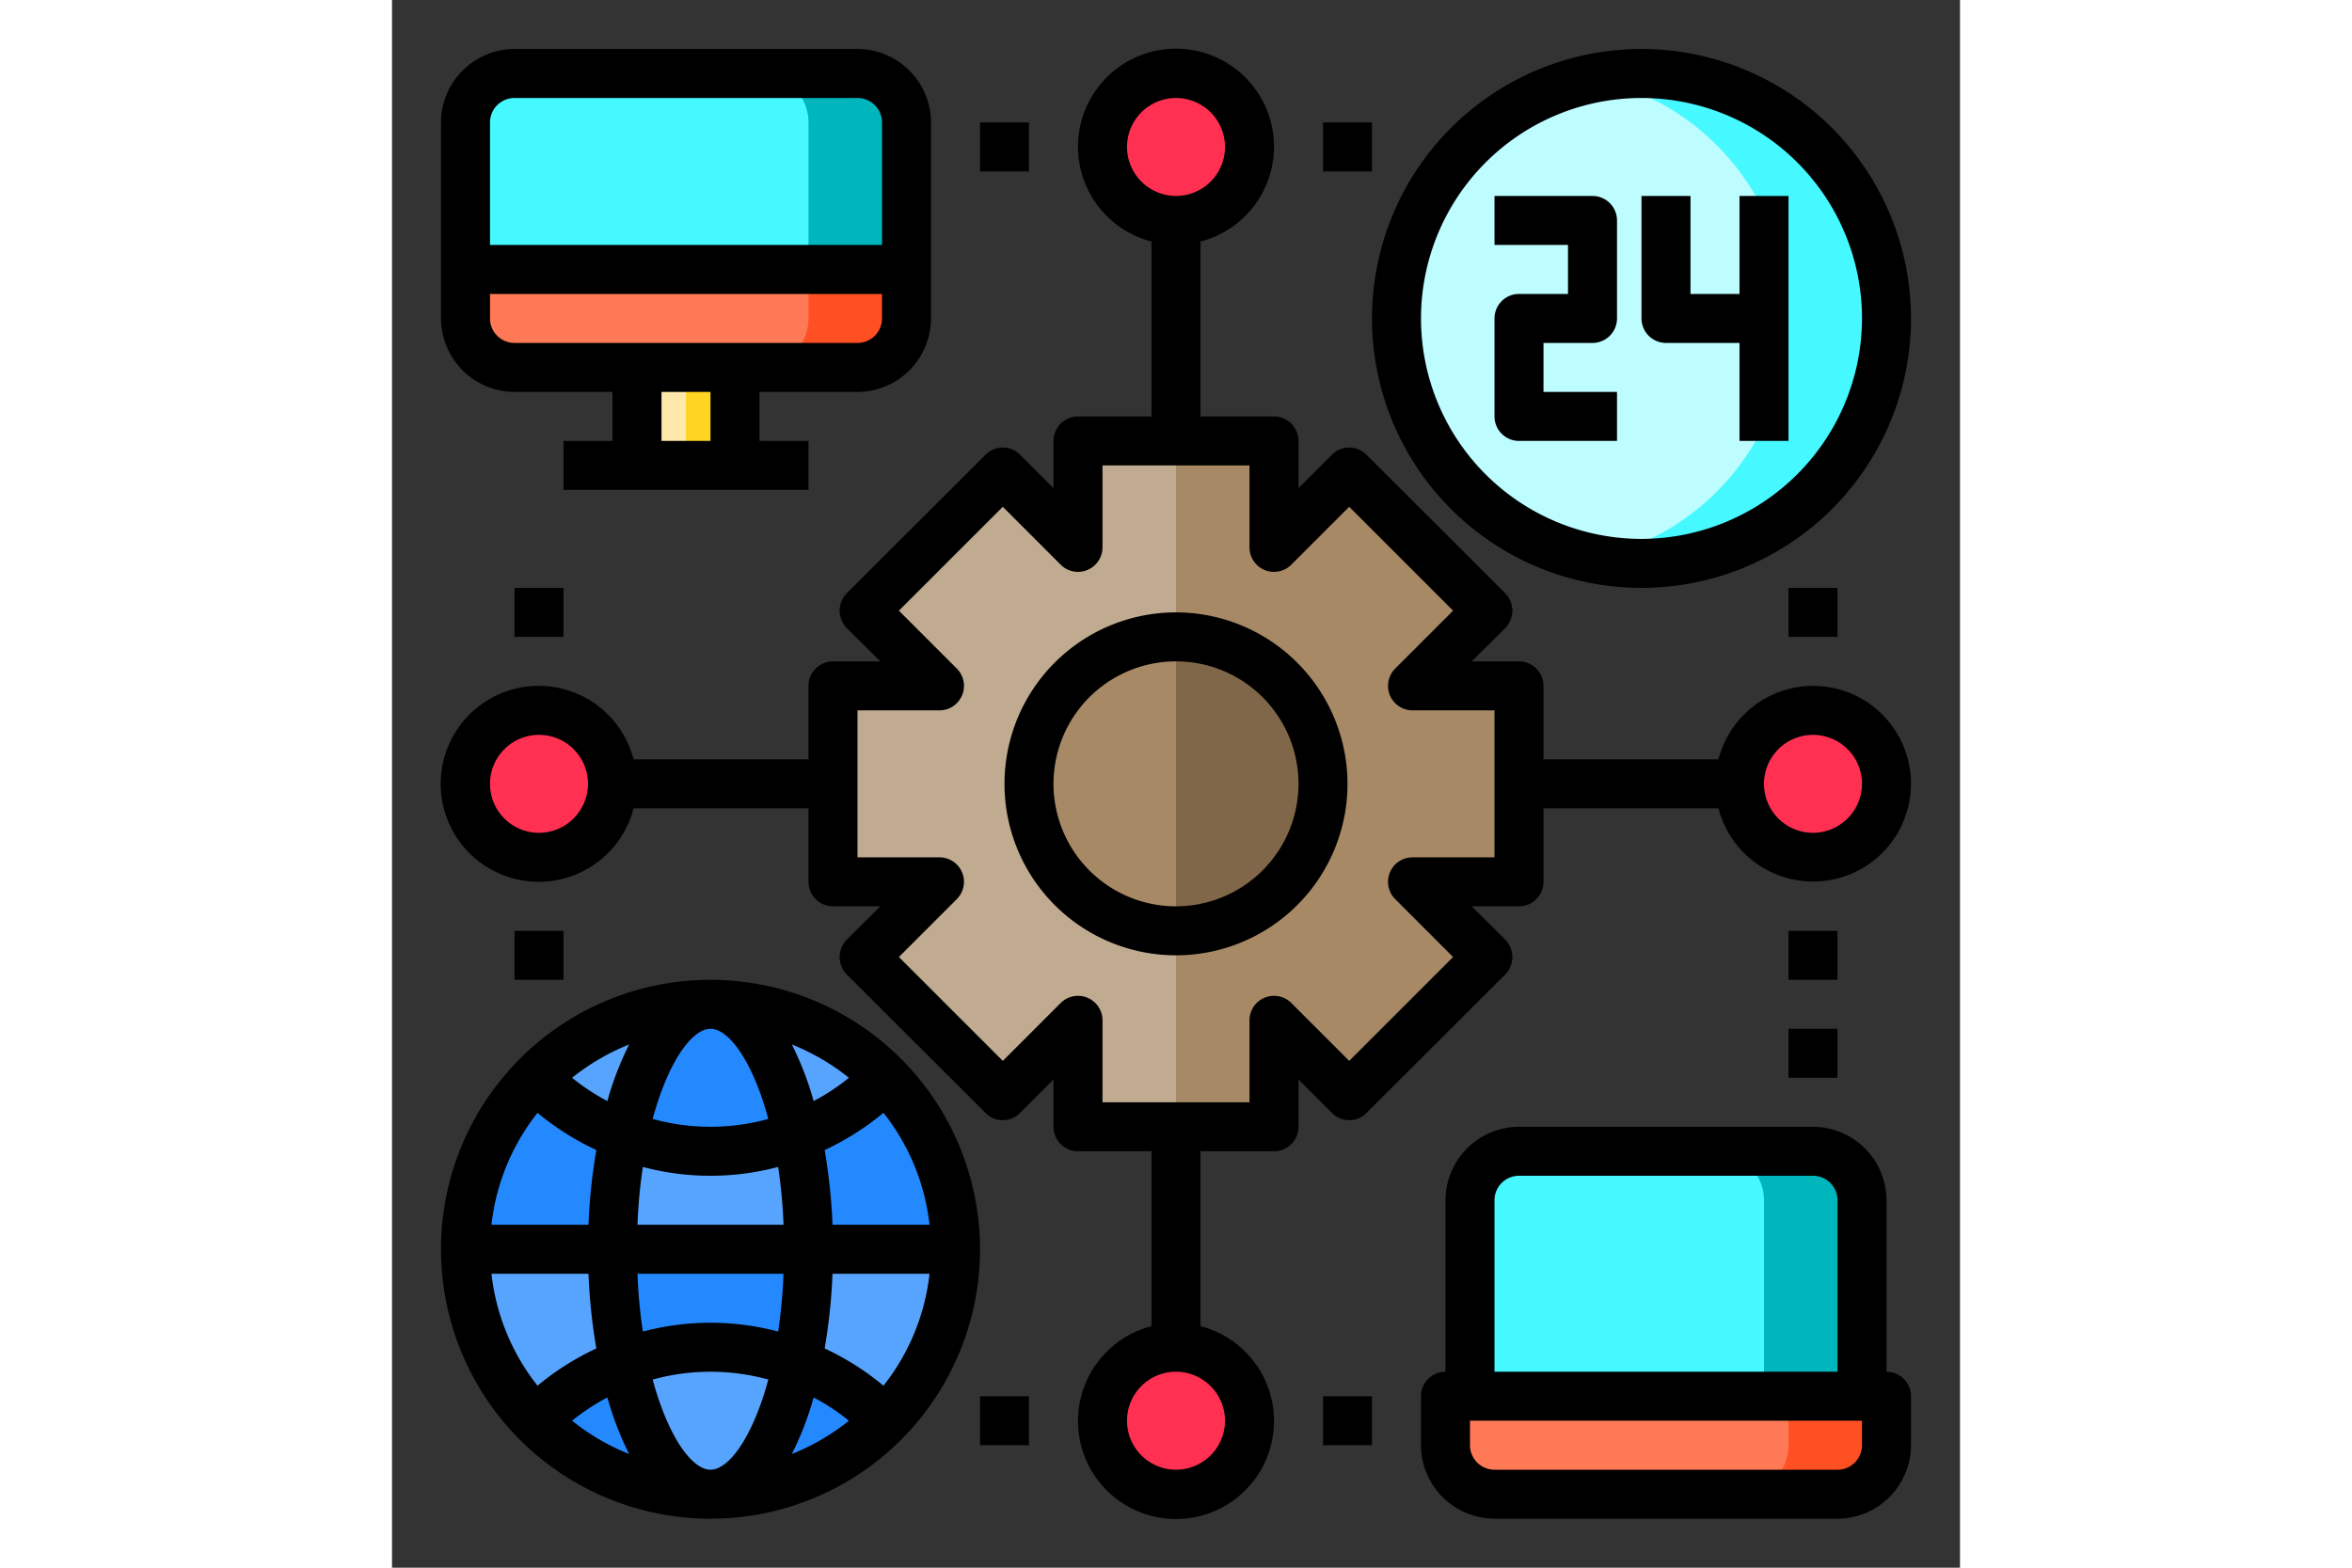 <svg viewBox="0 0 64 64" width="96" xmlns="http://www.w3.org/2000/svg"><rect x="0" y="0" width="64" height="64" fill="#333333" stroke="none"/><g id="tool-computer-laptop-hour-worldwide"><path d="m61 57v2a2.006 2.006 0 0 1 -2 2h-14a2.006 2.006 0 0 1 -2-2v-2z" fill="#ff7956"/><path d="m60 49v8h-16v-8a2.006 2.006 0 0 1 2-2h12a2.006 2.006 0 0 1 2 2z" fill="#46f8ff"/><path d="m61 57v2a2.006 2.006 0 0 1 -2 2h-4a2.006 2.006 0 0 0 2-2v-2z" fill="#ff5023"/><path d="m60 49v8h-4v-8a2.006 2.006 0 0 0 -2-2h4a2.006 2.006 0 0 1 2 2z" fill="#00b6bd"/><path d="m21 11v2a2.006 2.006 0 0 1 -2 2h-14a2.006 2.006 0 0 1 -2-2v-2z" fill="#ff7956"/><path d="m21 5v6h-18v-6a2.006 2.006 0 0 1 2-2h14a2.006 2.006 0 0 1 2 2z" fill="#46f8ff"/><path d="m21 11v2a2.006 2.006 0 0 1 -2 2h-4a2.006 2.006 0 0 0 2-2v-2z" fill="#ff5023"/><path d="m21 5v6h-4v-6a2.006 2.006 0 0 0 -2-2h4a2.006 2.006 0 0 1 2 2z" fill="#00b6bd"/><path d="m10 15h4v4h-4z" fill="#fee9ab"/><path d="m12 15h2v4h-2z" fill="#ffd422"/><circle cx="58" cy="32" fill="#ff3051" r="3"/><circle cx="51" cy="13" fill="#bdfdff" r="10"/><path d="m61 13a10 10 0 0 1 -11.99 9.8 10.005 10.005 0 0 0 0-19.6 10 10 0 0 1 11.99 9.8z" fill="#46f8ff"/><path d="m46 28v8h-4.34l3.07 3.07-5.66 5.66-3.07-3.07v4.34h-8v-4.34l-3.07 3.07-5.66-5.66 3.07-3.07h-4.34v-8h4.34l-3.07-3.07 5.66-5.66 3.07 3.07v-4.34h8v4.34l3.07-3.07 5.66 5.66-3.07 3.07z" fill="#c0ab91"/><circle cx="32" cy="32" fill="#a78966" r="6"/><circle cx="32" cy="6" fill="#ff3051" r="3"/><circle cx="32" cy="58" fill="#ff3051" r="3"/><path d="m23 51h-6a23.07 23.07 0 0 0 -.46-4.66 9.968 9.968 0 0 0 3.6-2.34 9.947 9.947 0 0 1 2.86 7z" fill="#2488ff"/><path d="m17 51h6a9.947 9.947 0 0 1 -2.86 7 9.968 9.968 0 0 0 -3.6-2.34 23.07 23.07 0 0 0 .46-4.66z" fill="#57a4ff"/><path d="m13 41a9.994 9.994 0 0 1 7.14 3 9.968 9.968 0 0 1 -3.6 2.34c-.67-3.17-2-5.34-3.54-5.34z" fill="#57a4ff"/><path d="m20.14 58a9.994 9.994 0 0 1 -7.14 3c1.54 0 2.87-2.17 3.54-5.34a9.968 9.968 0 0 1 3.6 2.34z" fill="#2488ff"/><path d="m17 51h-8a23.07 23.07 0 0 1 .46-4.66 9.824 9.824 0 0 0 7.08 0 23.07 23.07 0 0 1 .46 4.66z" fill="#57a4ff"/><path d="m9 51h8a23.07 23.07 0 0 1 -.46 4.66 9.824 9.824 0 0 0 -7.08 0 23.07 23.07 0 0 1 -.46-4.66z" fill="#2488ff"/><path d="m13 41c1.54 0 2.87 2.17 3.54 5.34a9.824 9.824 0 0 1 -7.08 0c.67-3.17 2-5.34 3.54-5.34z" fill="#2488ff"/><path d="m16.54 55.66c-.67 3.17-2 5.34-3.54 5.34s-2.87-2.17-3.54-5.34a9.824 9.824 0 0 1 7.08 0z" fill="#57a4ff"/><path d="m13 41c-1.54 0-2.87 2.17-3.54 5.34a9.968 9.968 0 0 1 -3.6-2.34 9.994 9.994 0 0 1 7.14-3z" fill="#57a4ff"/><path d="m9.46 55.66c.67 3.17 2 5.34 3.54 5.34a9.994 9.994 0 0 1 -7.14-3 9.968 9.968 0 0 1 3.6-2.34z" fill="#2488ff"/><path d="m5.86 44a9.968 9.968 0 0 0 3.6 2.34 23.07 23.07 0 0 0 -.46 4.66h-6a9.947 9.947 0 0 1 2.86-7z" fill="#2488ff"/><path d="m9.46 55.66a9.968 9.968 0 0 0 -3.6 2.34 9.947 9.947 0 0 1 -2.86-7h6a23.07 23.07 0 0 0 .46 4.66z" fill="#57a4ff"/><circle cx="6" cy="32" fill="#ff3051" r="3"/><path d="m46 36h-4.34l3.07 3.07-5.66 5.66-3.07-3.07v4.34h-4v-28h4v4.34l3.07-3.07 5.66 5.66-3.07 3.07h4.34z" fill="#a78966"/><path d="m38 32a6 6 0 0 1 -6 6v-12a6 6 0 0 1 6 6z" fill="#806749"/><path d="m32 25a7 7 0 1 0 7 7 7.008 7.008 0 0 0 -7-7zm0 12a5 5 0 1 1 5-5 5.006 5.006 0 0 1 -5 5z"/><path d="m58 28a4 4 0 0 0 -3.86 3h-7.14v-3a1 1 0 0 0 -1-1h-1.93l1.37-1.36a1.052 1.052 0 0 0 .29-.71 1.033 1.033 0 0 0 -.29-.71l-5.66-5.65a.99.99 0 0 0 -1.42 0l-1.36 1.36v-1.93a1 1 0 0 0 -1-1h-3v-7.14a4 4 0 1 0 -2 0v7.14h-3a1 1 0 0 0 -1 1v1.93l-1.36-1.36a.99.99 0 0 0 -1.42 0l-5.66 5.65a1.033 1.033 0 0 0 -.29.71 1.052 1.052 0 0 0 .29.71l1.37 1.36h-1.93a1 1 0 0 0 -1 1v3h-7.14a4 4 0 1 0 0 2h7.14v3a1 1 0 0 0 1 1h1.93l-1.37 1.36a1.052 1.052 0 0 0 -.29.71 1.033 1.033 0 0 0 .29.71l5.66 5.65a.99.99 0 0 0 1.42 0l1.36-1.36v1.93a1 1 0 0 0 1 1h3v7.14a4 4 0 1 0 2 0v-7.14h3a1 1 0 0 0 1-1v-1.93l1.36 1.36a.99.99 0 0 0 1.42 0l5.66-5.65a1.033 1.033 0 0 0 .29-.71 1.052 1.052 0 0 0 -.29-.71l-1.37-1.36h1.93a1 1 0 0 0 1-1v-3h7.14a3.994 3.994 0 1 0 3.86-5zm-52 6a2 2 0 1 1 2-2 2.006 2.006 0 0 1 -2 2zm24-28a2 2 0 1 1 2 2 2.006 2.006 0 0 1 -2-2zm4 52a2 2 0 1 1 -2-2 2.006 2.006 0 0 1 2 2zm11-23h-3.34a1 1 0 0 0 -.71 1.71l2.36 2.36-4.24 4.24-2.36-2.36a1 1 0 0 0 -1.71.71v3.34h-6v-3.34a1 1 0 0 0 -1.71-.71l-2.36 2.36-4.24-4.24 2.36-2.36a1 1 0 0 0 -.71-1.71h-3.34v-6h3.34a1 1 0 0 0 .71-1.71l-2.36-2.36 4.24-4.24 2.36 2.36a1 1 0 0 0 1.71-.71v-3.34h6v3.34a1 1 0 0 0 1.71.71l2.36-2.36 4.24 4.24-2.36 2.36a1 1 0 0 0 .71 1.71h3.34zm13-1a2 2 0 1 1 2-2 2.006 2.006 0 0 1 -2 2z"/><path d="m19 2h-14a3.009 3.009 0 0 0 -3 3v8a3.009 3.009 0 0 0 3 3h4v2h-2v2h10v-2h-2v-2h4a3.009 3.009 0 0 0 3-3v-8a3.009 3.009 0 0 0 -3-3zm-6 16h-2v-2h2zm7-5a1 1 0 0 1 -1 1h-14a1 1 0 0 1 -1-1v-1h16zm0-3h-16v-5a1 1 0 0 1 1-1h14a1 1 0 0 1 1 1z"/><path d="m24 5h2v2h-2z"/><path d="m5 24h2v2h-2z"/><path d="m5 38h2v2h-2z"/><path d="m61 56v-7a3.009 3.009 0 0 0 -3-3h-12a3.009 3.009 0 0 0 -3 3v7a1 1 0 0 0 -1 1v2a3.009 3.009 0 0 0 3 3h14a3.009 3.009 0 0 0 3-3v-2a1 1 0 0 0 -1-1zm-16-7a1 1 0 0 1 1-1h12a1 1 0 0 1 1 1v7h-14zm15 10a1 1 0 0 1 -1 1h-14a1 1 0 0 1 -1-1v-1h16z"/><path d="m38 57h2v2h-2z"/><path d="m24 57h2v2h-2z"/><path d="m57 38h2v2h-2z"/><path d="m57 42h2v2h-2z"/><path d="m51 2a11 11 0 1 0 11 11 11.007 11.007 0 0 0 -11-11zm0 20a9 9 0 1 1 9-9 9.014 9.014 0 0 1 -9 9z"/><path d="m13 40a11 11 0 1 0 11 11 11.007 11.007 0 0 0 -11-11zm8.94 10h-3.96a23.513 23.513 0 0 0 -.32-3.05 11.038 11.038 0 0 0 2.4-1.52 8.95 8.95 0 0 1 1.88 4.57zm-3.29-6a8.734 8.734 0 0 1 -1.44.95 12.77 12.77 0 0 0 -.89-2.31 9.184 9.184 0 0 1 2.33 1.36zm-5.65-2c.76 0 1.73 1.35 2.36 3.68a8.862 8.862 0 0 1 -4.72 0c.63-2.33 1.6-3.68 2.36-3.68zm-7.06 3.43a11.038 11.038 0 0 0 2.4 1.52 23.513 23.513 0 0 0 -.32 3.05h-3.96a8.95 8.95 0 0 1 1.88-4.57zm-1.88 6.57h3.96a23.513 23.513 0 0 0 .32 3.05 11.038 11.038 0 0 0 -2.4 1.52 8.95 8.95 0 0 1 -1.88-4.57zm3.29 6a8.734 8.734 0 0 1 1.44-.95 12.77 12.77 0 0 0 .89 2.31 9.184 9.184 0 0 1 -2.33-1.36zm1.44-13.05a8.734 8.734 0 0 1 -1.44-.95 9.184 9.184 0 0 1 2.33-1.36 12.77 12.77 0 0 0 -.89 2.31zm4.21 15.05c-.76 0-1.73-1.35-2.36-3.68a8.862 8.862 0 0 1 4.72 0c-.63 2.33-1.6 3.68-2.36 3.68zm2.76-5.64a10.76 10.76 0 0 0 -5.52 0 20.617 20.617 0 0 1 -.22-2.36h5.96a20.617 20.617 0 0 1 -.22 2.36zm-5.74-4.36a20.617 20.617 0 0 1 .22-2.36 10.76 10.76 0 0 0 5.52 0 20.617 20.617 0 0 1 .22 2.36zm6.3 9.36a12.77 12.77 0 0 0 .89-2.31 8.734 8.734 0 0 1 1.44.95 9.184 9.184 0 0 1 -2.33 1.36zm3.74-2.79a11.038 11.038 0 0 0 -2.4-1.52 23.513 23.513 0 0 0 .32-3.05h3.96a8.95 8.95 0 0 1 -1.88 4.57z"/><path d="m47 14v2h3v2h-4a1 1 0 0 1 -1-1v-4a1 1 0 0 1 1-1h2v-2h-3v-2h4a1 1 0 0 1 1 1v4a1 1 0 0 1 -1 1z"/><path d="m57 8v10h-2v-4h-3a1 1 0 0 1 -1-1v-5h2v4h2v-4z"/><path d="m57 24h2v2h-2z"/><path d="m38 5h2v2h-2z"/></g></svg>